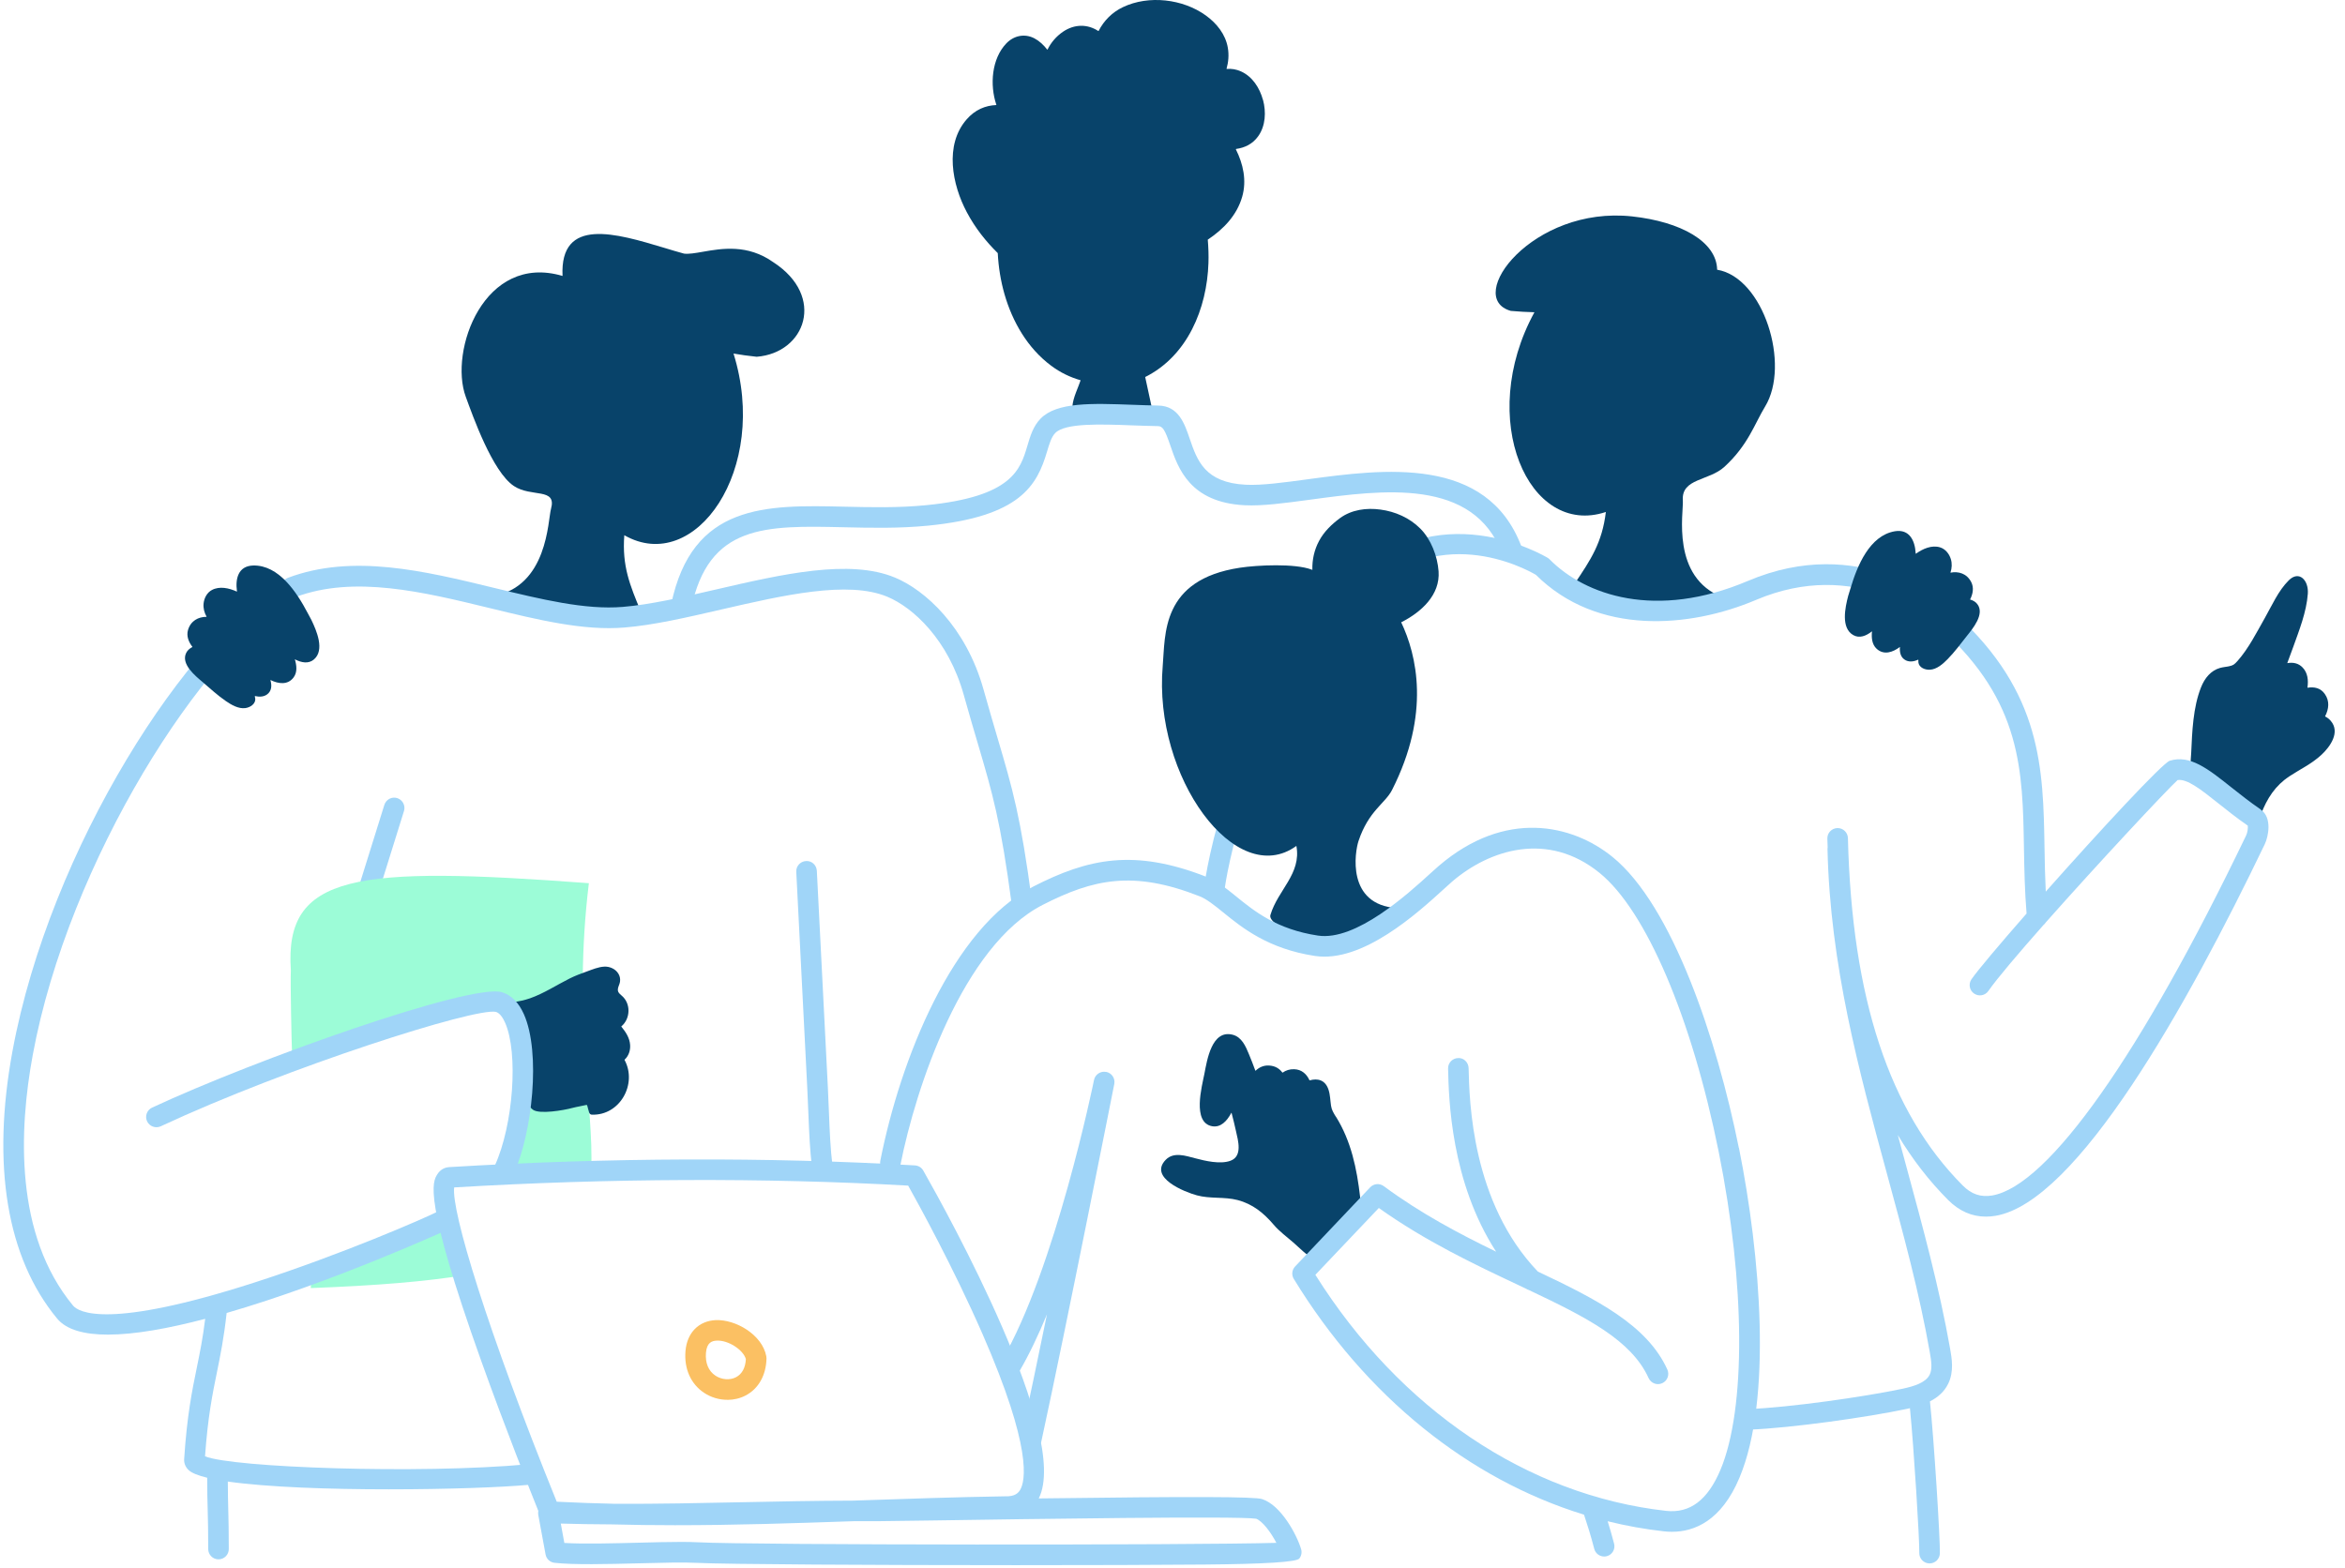 <svg width="456" height="305" viewBox="0 0 456 305" fill="none" xmlns="http://www.w3.org/2000/svg">
<g clip-path="url(#clip0_1021_14017)">
<path fill-rule="evenodd" clip-rule="evenodd" d="M298.36 60.73C296.93 60.7 295.42 60.61 293.79 60.47C284.63 57.89 298.01 39.99 317.37 42.09C326.86 43.12 333.8 46.99 333.91 52.46C342.94 53.97 348.2 70.95 343.23 79.08C341.18 82.44 339.96 86.53 335.34 90.78C332.33 93.56 326.93 93 327.24 97.32C327.41 99.66 324.87 112.28 335.02 116.2C338.74 116.73 325.54 119.4 317.58 119C315.84 118.91 304.84 115.54 306.21 113.5C309.3 108.91 311.55 105.57 312.27 99.58C297.24 104.59 287.04 81.47 298.37 60.75H298.36V60.73Z" fill="#08436A"/>
<path d="M445.17 151C447.29 149.6 449.54 148.57 451.46 146.77C453.07 145.27 455.17 142.41 453.2 140.17C452.9 139.82 452.54 139.56 452.14 139.35V139.3C452.84 137.94 453.07 136.38 452.07 134.97C451.24 133.78 449.99 133.56 448.72 133.76L448.7 133.72C448.91 132.28 448.74 130.85 447.76 129.83C446.93 128.96 445.87 128.79 444.79 128.98V128.93C445.17 127.93 445.54 126.92 445.9 125.92C447.07 122.64 448.51 119.06 448.77 115.49C448.96 112.86 447.08 110.88 445.07 112.87C443.05 114.86 441.76 117.82 440.37 120.27C438.78 123.07 437.24 126.13 435.14 128.51C434.45 129.28 434.29 129.4 433.44 129.59C433.3 129.62 432.96 129.67 433.31 129.62C433.07 129.66 432.83 129.69 432.6 129.73C432.29 129.78 431.98 129.83 431.67 129.92C429.92 130.43 428.73 131.86 428 133.69C426.45 137.59 426.28 142.27 426.09 146.48C426.02 147.94 425.69 149.42 426.75 150.45C426.98 150.68 427.24 150.87 427.47 151.09L431.11 154.26L436.55 158.99L437.38 159.71C438.54 160.72 439.32 159.44 439.56 158.67C439.59 158.6 439.61 158.52 439.64 158.45C440.8 155.3 442.51 152.74 445.14 151.03L445.17 151Z" fill="#08436A"/>
<path d="M439.62 157.45C437.48 155.98 435.55 154.45 433.85 153.1C429.38 149.54 425.84 146.74 421.93 147.96C420.48 148.43 408.2 161.71 397.81 173.42C397.67 170.53 397.61 167.7 397.57 164.93C397.31 149.42 397.07 134.77 380.32 119.47C377.37 116.77 361.56 103.79 339.89 112.99C322.02 120.57 308.26 115.8 301.33 108.79C301.22 108.68 301.1 108.58 300.96 108.5C300.74 108.37 278.99 95.2 261.76 113.86C238.72 138.81 234.37 170.89 234.19 172.25C234.05 173.34 234.82 174.35 235.92 174.49C237.01 174.62 238.02 173.86 238.16 172.76C238.2 172.44 242.55 140.56 264.7 116.58C279.04 101.05 296.55 110.56 298.66 111.8C310.63 123.7 328.59 122.14 341.45 116.69C360.87 108.45 374.99 120.04 377.62 122.44C393.1 136.58 393.32 149.76 393.57 165.02C393.64 169.09 393.72 173.29 394.08 177.68C388.87 183.63 384.64 188.63 383.37 190.46C382.74 191.37 382.96 192.61 383.87 193.24C384.78 193.87 386.03 193.65 386.65 192.74C388.33 190.33 392.45 185.47 397.36 179.92C397.55 179.77 397.7 179.59 397.83 179.39C407.99 167.92 421.25 153.73 423.45 151.72C425.3 151.43 428 153.57 431.37 156.25C433.05 157.59 434.95 159.1 437.1 160.59C437.15 161.02 437.05 161.92 436.79 162.46C416.3 205.13 398.29 230.67 387.38 232.52C385.18 232.89 383.36 232.28 381.67 230.58C367.41 216.26 360.11 194.16 359.34 163.01C359.31 161.92 358.42 161.06 357.34 161.06C357.32 161.06 357.31 161.06 357.29 161.06C356.19 161.09 355.31 162 355.34 163.11C355.35 163.67 355.39 164.21 355.4 164.77C355.38 164.88 355.37 164.99 355.37 165.1C355.87 187.66 361.48 208.28 366.91 228.22C370.15 240.13 373.22 251.38 375.26 263C375.57 264.74 375.78 266.27 375.24 267.37C374.47 268.95 372.13 269.64 369.95 270.11C362.38 271.71 348 273.74 340.08 274.06C338.98 274.1 338.12 275.03 338.16 276.14C338.2 277.22 339.09 278.06 340.16 278.06C340.19 278.06 340.21 278.06 340.24 278.06C348.35 277.74 363.06 275.67 370.78 274.03C370.98 273.99 371.19 273.94 371.4 273.89C372.18 281.72 373.28 299.73 373.22 302.03C373.19 303.13 374.06 304.05 375.17 304.08C375.19 304.08 375.2 304.08 375.22 304.08C376.3 304.08 377.19 303.22 377.22 302.13C377.29 299.33 376.05 279.66 375.29 272.56C376.77 271.81 378.06 270.74 378.84 269.13C380 266.77 379.54 264.19 379.21 262.31C377.13 250.52 373.9 238.65 370.78 227.18C370.2 225.04 369.62 222.9 369.04 220.75C371.86 225.47 375.13 229.68 378.84 233.41C380.98 235.55 383.43 236.63 386.17 236.63C386.78 236.63 387.41 236.58 388.05 236.47C403.92 233.78 425.28 195.68 440.4 164.19C441.1 162.73 441.87 159.01 439.63 157.48L439.62 157.45Z" fill="#A0D5F8"/>
<path d="M373.04 128.82C373.16 129.85 374.34 130.31 375.27 130.26C376.64 130.19 377.83 129.12 378.75 128.18C380.11 126.79 381.26 125.22 382.47 123.69C383.61 122.26 386.01 119.42 384.49 117.48C384.15 117.04 383.65 116.76 383.11 116.61V116.57C383.65 115.51 383.87 114.27 383.31 113.2C382.45 111.54 380.84 111.08 379.29 111.38V111.33C379.56 110.5 379.62 109.61 379.35 108.73C379.03 107.7 378.28 106.76 377.23 106.45C375.64 105.98 373.93 106.71 372.54 107.71L372.51 107.56C372.37 105.19 371.33 102.85 368.46 103.33C363.55 104.17 361.15 110.03 359.84 114.44C359.79 114.61 359.52 115.46 359.4 115.87C358.79 118.19 357.95 122.13 360.37 123.52C361.59 124.22 362.89 123.68 363.99 122.81H364.02C363.9 124.01 364 125.35 364.94 126.2C366.33 127.46 368.05 126.89 369.45 125.83V125.86C369.37 126.94 369.61 127.96 370.63 128.45C371.38 128.8 372.21 128.66 373 128.31L373.04 128.35C373.03 128.51 373.03 128.66 373.04 128.82Z" fill="#08436A"/>
<path fill-rule="evenodd" clip-rule="evenodd" d="M142.6 68.76C144.02 69.01 145.52 69.22 147.14 69.39C156.63 68.65 160.63 57.66 150.39 51.01C145.37 47.44 140.33 48.33 136.67 48.97C135.2 49.23 133.95 49.44 133.02 49.33C131.8 49 130.5 48.61 129.16 48.2C119.87 45.41 108.84 42.08 109.39 53.67C94.13 49.16 87.28 68.22 90.57 77.17C91.92 80.85 95.74 91.74 99.93 94.53C103.33 96.79 108.3 94.79 107.15 98.96C106.52 101.22 106.53 114.11 95.83 115.95C92.08 115.74 102.65 118.49 110.54 119.65C112.26 119.9 125.57 121.2 124.62 118.94C122.49 113.82 120.94 110.11 121.4 104.1C135.15 111.96 149.68 91.28 142.63 68.74V68.77L142.6 68.76Z" fill="#08436A"/>
<path d="M62.11 205.77C61.91 205.77 61.71 205.74 61.51 205.68C60.46 205.35 59.87 204.23 60.2 203.18L64.31 190C66.26 183.75 68.21 177.51 70.15 171.26C70.94 168.71 71.73 166.17 72.53 163.63C73.27 161.27 74 158.91 74.74 156.55C75.07 155.49 76.19 154.9 77.24 155.23C78.29 155.56 78.88 156.68 78.56 157.73C77.82 160.09 77.09 162.46 76.35 164.82C75.56 167.36 74.76 169.9 73.97 172.45C72.03 178.7 70.08 184.95 68.13 191.2L64.02 204.38C63.75 205.24 62.96 205.79 62.11 205.79V205.77Z" fill="#A0D5F8"/>
<path d="M159.9 229.05C158.9 229.05 158.04 228.31 157.92 227.29C157.49 223.77 157.35 220.39 157.19 216.48C157.13 214.96 157.06 213.36 156.98 211.65C156.62 204.64 156.27 197.62 155.91 190.61C155.55 183.6 155.19 176.58 154.84 169.57C154.78 168.47 155.63 167.53 156.74 167.47C157.86 167.4 158.78 168.26 158.84 169.37C159.2 176.38 159.55 183.4 159.91 190.41C160.27 197.42 160.63 204.44 160.98 211.45C161.07 213.18 161.13 214.79 161.19 216.32C161.34 220.15 161.48 223.45 161.89 226.81C162.02 227.91 161.25 228.9 160.15 229.04C160.07 229.04 159.98 229.05 159.9 229.05Z" fill="#A0D5F8"/>
<path d="M60.31 247.35C60.24 248.9 60.56 248.93 60.44 250.53C73.12 250.05 82.93 249.25 90.5 247.99L86.5 236.56C75.65 241.08 60.35 246.63 60.31 247.35Z" fill="#9CFCD7"/>
<path d="M114.52 171.78C69.19 168.39 55.24 169.88 56.56 188.73C56.44 190.82 56.69 202.93 56.81 205.43C67.98 204.84 86.45 192.98 97.4 193.9C97.4 194.53 101.45 197.86 100.67 203.23C101.47 210.49 100.21 221.51 98.49 227.55H114.95C115.57 215.62 111.33 197.9 114.51 171.78H114.52Z" fill="#9CFCD7"/>
<path d="M101.52 200.95C99.42 194.54 95.89 195.27 96.13 195.25H96.26C98.55 195.09 100.87 194.93 103.06 194.17C105.78 193.21 108.21 191.6 110.78 190.31C111.86 189.77 113.02 189.34 114.14 188.94C115.19 188.56 116.35 188.07 117.47 188.01C118.52 187.94 119.66 188.43 120.23 189.35C120.52 189.81 120.64 190.34 120.57 190.88C120.53 191.23 120.39 191.55 120.27 191.88C119.97 192.75 120.22 193.08 120.86 193.62C122.73 195.16 122.61 198.13 120.83 199.63C120.83 199.63 120.8 199.67 120.83 199.68C121.67 200.71 122.43 201.85 122.53 203.21C122.61 204.33 122.24 205.38 121.46 206.1C121.46 206.13 121.43 206.17 121.46 206.18C123.96 210.83 120.55 217.01 115.07 216.8C114.82 216.8 114.64 216.6 114.56 216.38L114.32 215.53C114.32 215.53 114.19 214.87 114.07 214.9C113.14 215.12 112.18 215.26 111.35 215.48C109.51 215.98 104.92 216.74 103.65 215.85C100.42 213.57 101.63 202.74 101.51 200.94H101.52V200.95Z" fill="#08436A"/>
<path d="M200.68 175.39C198.48 158.79 196.89 153.39 193.99 143.58C193.2 140.89 192.3 137.84 191.26 134.13C187.85 121.9 179.85 114.75 174.04 112.34C165.2 108.66 152.04 111.69 139.33 114.63C132.71 116.16 126.45 117.6 121.11 118.04C113.79 118.65 105.23 116.56 96.15 114.36C82.56 111.05 68.51 107.64 55.95 112.4C55.86 112.44 55.76 112.48 55.68 112.53C36.56 123.33 9.72 164.93 2.43 204.43C-1.67 226.65 1.33 244.64 11.11 256.46C12.94 258.67 16.44 259.58 20.97 259.58C26.22 259.58 32.87 258.36 39.9 256.51C39.44 260.3 38.86 263.12 38.26 266.06C37.33 270.6 36.37 275.29 35.81 283.8C35.76 284.58 36.06 285.33 36.66 285.91C37.26 286.49 38.52 286.99 40.29 287.42C40.29 290.17 40.34 292.03 40.39 293.83C40.44 295.85 40.49 297.93 40.49 301.29C40.49 302.39 41.39 303.29 42.49 303.29C43.59 303.29 44.49 302.39 44.49 301.29C44.49 297.88 44.44 295.77 44.39 293.73C44.35 292.12 44.31 290.46 44.3 288.16C52 289.26 64.11 289.67 75.61 289.67C87.11 289.67 97.55 289.28 102.89 288.79C103.99 288.69 104.8 287.72 104.7 286.62C104.6 285.52 103.63 284.71 102.53 284.81C81.52 286.74 45.12 285.44 39.87 283.25C40.42 275.53 41.32 271.13 42.19 266.87C42.86 263.58 43.55 260.17 44.07 255.37C64.51 249.46 86.55 239.4 86.92 239.22C87.91 238.72 88.3 237.52 87.8 236.53C87.3 235.54 86.1 235.15 85.11 235.65C82.55 236.95 66.52 243.95 49.54 249.43C20.94 258.65 15.26 255.21 14.2 253.93C2.83 240.2 3.66 219.84 6.37 205.18C13.34 167.43 39.54 126.39 57.52 116.11C68.9 111.87 82.28 115.12 95.22 118.27C104.62 120.56 113.5 122.72 121.46 122.05C127.09 121.59 133.48 120.11 140.25 118.55C152.35 115.76 164.87 112.88 172.53 116.06C177.52 118.13 184.41 124.38 187.43 135.23C188.47 138.97 189.38 142.03 190.18 144.74C193.01 154.36 194.58 159.66 196.74 175.95C196.89 177.05 197.9 177.82 198.99 177.67C200.08 177.53 200.86 176.52 200.71 175.42L200.68 175.39Z" fill="#A0D5F8"/>
<path d="M97.22 229.35C97.49 229.47 97.77 229.53 98.05 229.53C98.81 229.53 99.54 229.09 99.87 228.36C103.51 220.38 105.21 204.72 101.87 197.25C100.86 194.98 99.43 193.55 97.63 192.99C91.67 191.15 49.65 206.06 29.57 215.43C28.57 215.9 28.14 217.09 28.6 218.09C29.07 219.09 30.26 219.52 31.26 219.06C55.85 207.58 92.47 195.91 96.44 196.81C97.25 197.06 97.85 198.08 98.21 198.89C100.83 204.76 99.83 218.8 96.22 226.71C95.76 227.71 96.21 228.9 97.21 229.36L97.22 229.35Z" fill="#A0D5F8"/>
<path d="M49.64 135.88C49.72 136.92 48.65 137.59 47.73 137.72C46.37 137.91 44.99 137.09 43.91 136.35C42.31 135.25 40.87 133.92 39.4 132.66C38.01 131.48 35.1 129.15 36.22 126.96C36.47 126.47 36.91 126.1 37.41 125.84V125.8C36.67 124.86 36.22 123.69 36.56 122.53C37.09 120.73 38.58 119.97 40.16 119.97V119.92C39.73 119.16 39.5 118.3 39.59 117.38C39.7 116.31 40.26 115.24 41.23 114.74C42.7 113.97 44.52 114.36 46.07 115.07V114.92C45.75 112.57 46.32 110.07 49.23 109.99C54.21 109.87 57.69 115.16 59.83 119.23C59.91 119.38 60.34 120.17 60.54 120.55C61.58 122.71 63.17 126.42 61.06 128.25C60 129.17 58.62 128.89 57.37 128.25H57.34C57.69 129.41 57.85 130.75 57.09 131.76C55.96 133.27 54.17 133.03 52.59 132.26V132.29C52.88 133.34 52.85 134.38 51.94 135.06C51.27 135.55 50.43 135.57 49.58 135.38L49.55 135.42C49.59 135.57 49.62 135.73 49.63 135.88H49.64Z" fill="#08436A"/>
<path d="M245.59 19.44C244.96 17.1 243.54 14.89 241.32 13.89C240.39 13.47 239.46 13.33 238.55 13.41L238.51 13.37C238.88 12.06 239 10.69 238.76 9.29C238.31 6.66 236.59 4.53 234.47 3C230.01 -0.22 223.36 -0.99 218.38 1.38C216.28 2.37 214.65 4.02 213.63 6.02H213.55C211.53 4.7 208.99 4.61 206.68 6.19C205.4 7.07 204.37 8.27 203.7 9.64H203.63C202.94 8.75 202.13 7.98 201.15 7.46C199.24 6.46 197.11 6.93 195.66 8.47C192.84 11.43 192.44 16.49 193.74 20.36V20.43C191.64 20.51 189.62 21.32 187.96 23.23C183.62 28.2 185.15 35.92 188 41.27C189.63 44.34 191.69 46.93 194.02 49.23C194.16 51.97 194.6 54.66 195.32 57.18C196.87 62.59 199.83 67.72 204.39 71.12C206.16 72.45 208.1 73.38 210.13 73.96L209.77 74.94C209.43 75.85 209.02 76.77 208.77 77.72C208.53 78.61 208.34 79.73 209.06 80.46C209.38 80.78 209.81 80.93 210.23 81.01C212.71 81.51 215.36 81.62 217.89 81.59C219.52 81.58 221.2 81.48 222.78 81.06C223.67 80.82 224.12 79.9 223.92 79.03C223.51 77.13 223.1 75.23 222.69 73.33C230.91 69.22 234.7 60.03 234.99 51.15C235.04 49.67 234.99 48.15 234.86 46.61C237.97 44.54 240.53 41.84 241.55 38.27C242.46 35.1 241.75 31.9 240.32 29.04L240.37 28.97C242.05 28.74 243.59 28.01 244.67 26.49C246.1 24.48 246.23 21.77 245.6 19.42L245.59 19.44Z" fill="#08436A"/>
<path d="M134.42 118.42L130.5 117.61C134.57 97.87 149 98.2 164.27 98.55C169.4 98.67 174.69 98.79 180.08 98.26C196.85 96.61 198.41 91.33 199.79 86.67C200.34 84.82 200.9 82.91 202.34 81.43C205.49 78.18 212.34 78.44 220.27 78.73C221.93 78.79 223.6 78.85 225.23 78.88C229.16 78.94 230.33 82.34 231.35 85.34C232.79 89.54 234.27 93.88 242.24 94.28C245.32 94.44 249.64 93.85 254.21 93.23C268.95 91.24 289.13 88.51 295.85 106.29L292.11 107.7C286.52 92.89 268.9 95.27 254.75 97.19C249.77 97.86 245.48 98.44 242.04 98.27C231.37 97.73 229.08 91.05 227.57 86.63C226.52 83.56 226.09 82.89 225.17 82.88C223.51 82.85 221.81 82.79 220.12 82.73C214.02 82.5 207.11 82.25 205.2 84.22C204.45 85 204.06 86.3 203.61 87.81C201.66 94.41 198.42 100.47 180.45 102.24C174.82 102.79 169.4 102.67 164.15 102.55C148.84 102.2 137.78 101.95 134.39 118.42H134.42Z" fill="#A0D5F8"/>
<path d="M279.74 111.11C279.52 108.16 278.28 104.91 276.19 102.81C274.1 100.71 271.3 99.49 268.43 99.11C265.72 98.74 262.82 99.12 260.56 100.78C258.94 101.98 257.47 103.4 256.51 105.19C255.56 106.95 255.14 108.9 255.2 110.84C255.15 110.82 255.09 110.8 255.04 110.78C251.78 109.56 244.55 109.9 241.11 110.42C225.74 112.75 226.62 123.46 226.1 129.51C224.23 151.09 240.32 173.07 252.09 164.53C253.1 169.96 248.48 173.1 247.04 177.96C246.4 180.12 255.9 183.59 257.5 183.59C266.5 183.52 275.09 176.05 271.68 176.62C261.73 176 263.49 165.62 264.17 163.58C266.14 157.67 269.35 156.29 270.69 153.65C278.24 138.76 275.47 127.36 272.47 121.03C272.49 121.03 272.5 121.02 272.52 121.01C276.31 119.09 280.08 115.76 279.74 111.1V111.11Z" fill="#08436A"/>
<path d="M259.76 217.19L259.74 217.16C259.33 216.49 258.94 215.86 258.83 215.07C258.67 214.03 258.67 212.95 258.34 211.95C257.71 210.02 256.22 209.7 254.71 210.12L254.63 210.09C254.08 208.91 253.13 208 251.65 207.96C250.79 207.93 250.04 208.18 249.42 208.62L249.35 208.59C248.77 207.83 247.97 207.3 246.74 207.24C245.69 207.19 244.85 207.6 244.17 208.24H244.11C243.72 207.16 243.3 206.09 242.86 205.03C242.23 203.5 241.47 201.7 239.69 201.25C235.64 200.22 234.72 206.16 234.2 208.86C233.73 211.27 231.78 218.35 235.71 219.05C237.35 219.34 238.57 218.09 239.44 216.45L239.48 216.43C239.79 217.61 240.08 218.79 240.34 219.98C240.75 221.82 241.67 224.89 239.26 225.77C237.28 226.49 234.37 225.8 232.41 225.28C230.58 224.81 228.24 223.98 226.69 225.57C223.29 229.06 230.41 231.86 232.74 232.49C235.33 233.2 238.08 232.73 240.67 233.41C243.63 234.19 245.74 235.94 247.68 238.21C248.77 239.5 250.22 240.55 251.49 241.66C252.76 242.76 254.05 244.16 255.53 244.88C256.38 245.3 257.23 245.05 257.78 244.29C259.8 241.49 261.81 238.7 263.84 235.91L264.42 235.11C264.51 234.89 264.65 234.11 264.48 232.79C263.85 227.3 262.74 221.95 259.78 217.19H259.76Z" fill="#08436A"/>
<path d="M215.09 208.49C214.01 208.28 212.96 208.97 212.74 210.05C212.67 210.42 205.22 246.82 194.78 264.67C194.22 265.62 194.54 266.85 195.5 267.41C196.45 267.97 197.68 267.65 198.24 266.69C200.13 263.45 201.92 259.67 203.59 255.63C201.78 264.45 200 273 198.56 279.62C198.32 280.7 199.01 281.76 200.09 282C200.23 282.03 200.38 282.05 200.52 282.05C201.44 282.05 202.27 281.41 202.47 280.47C207.47 257.48 216.58 211.29 216.68 210.83C216.89 209.75 216.19 208.7 215.11 208.48L215.09 208.49Z" fill="#A0D5F8"/>
<path d="M338.13 223.27C333.87 202.09 325.18 176.1 313.56 166.67C305.69 160.29 292.69 157.38 279.81 168.39C279.38 168.76 278.81 169.28 278.13 169.89C273.8 173.84 263.67 183.08 256.29 181.97C248.26 180.76 243.88 177.2 240.36 174.34C238.4 172.75 236.7 171.37 234.72 170.59C220.48 164.98 211.55 167.01 200.95 172.42C185.16 180.49 175.04 206.2 171.18 225.77C170.97 226.85 171.67 227.91 172.75 228.12C173.84 228.34 174.88 227.63 175.1 226.55C178.07 211.5 187.24 183.92 202.77 175.99C212.58 170.98 220.35 169.24 233.26 174.32C234.67 174.87 236.14 176.07 237.85 177.45C241.54 180.45 246.6 184.55 255.7 185.93C264.97 187.33 275.69 177.55 280.84 172.85C281.48 172.27 282.01 171.78 282.42 171.43C289.64 165.26 300.96 161.59 311.05 169.78C320.08 177.11 328.96 197.91 334.22 224.06C339.39 249.76 339.52 274.01 334.57 285.84C332.09 291.76 328.62 294.37 323.99 293.86C297.04 290.84 272.25 274.14 255.78 247.95L268.12 234.95C277.25 241.45 286.78 245.94 295.23 249.93C295.74 250.17 296.24 250.41 296.75 250.65C296.92 250.77 297.11 250.85 297.3 250.91C308.5 256.21 317.24 260.66 320.58 268.03C321.04 269.04 322.22 269.49 323.23 269.03C324.24 268.57 324.68 267.39 324.23 266.38C320.32 257.74 310.55 252.76 299.04 247.31C286.19 233.88 285.73 214.23 285.58 207.74C285.55 206.64 284.64 205.72 283.54 205.79C282.44 205.82 281.56 206.73 281.59 207.83C281.73 213.72 282.1 229.81 290.93 243.45C283.82 240 276.25 236.01 269.08 230.7C268.27 230.1 267.13 230.2 266.44 230.93L251.84 246.33C251.22 246.99 251.11 247.98 251.59 248.75C265.55 271.58 285.57 287.69 308.02 294.6C308.64 296.44 309.33 298.62 310.01 301.24C310.24 302.14 311.05 302.74 311.94 302.74C312.11 302.74 312.27 302.72 312.44 302.68C313.51 302.4 314.15 301.31 313.87 300.24C313.45 298.63 313.03 297.19 312.62 295.88C316.21 296.77 319.86 297.43 323.55 297.84C324.05 297.9 324.58 297.93 325.12 297.93C329.42 297.93 334.71 295.87 338.26 287.39C344.62 272.2 342.37 244.31 338.15 223.27H338.13Z" fill="#A0D5F8"/>
<path d="M253.01 301.31C252.18 298.5 249.1 292.76 245.43 291.57C243.97 291.09 232.13 291.05 201.99 291.44C208.18 279.23 184.42 236.27 179.54 227.68C179.21 227.09 178.59 226.71 177.92 226.67C149.55 225.02 118.24 225.13 87.36 227C86.39 227.06 85.57 227.55 85.04 228.4C84.12 229.86 82.21 232.89 93.55 264.62C98.23 277.72 103.3 290.43 104.68 293.87C104.65 294 104.64 294.14 104.64 294.28C104.64 294.4 104.65 294.52 104.67 294.64L106.09 302.34C106.25 303.21 106.96 303.87 107.83 303.96C111.57 304.38 118.04 304.22 124.3 304.06C128.76 303.94 132.97 303.84 135.46 303.97C140.93 304.26 170.56 304.42 197 304.42H198.15C212.24 304.42 225.03 304.38 234.27 304.3C245.997 304.2 252.127 303.81 252.66 303.13C253.06 302.62 253.2 301.93 253.01 301.31ZM88.33 230.95C118.42 229.15 148.89 229.04 176.6 230.6C178.64 234.25 185.42 246.58 191.06 259.47C200.78 281.7 199.4 288.1 198.35 289.82C197.98 290.42 197.31 291.09 195.48 291.03C195.44 291.03 195.4 291.03 195.37 291.03C185.67 291.19 176.33 291.51 167.3 291.82C166.81 291.84 166.33 291.85 165.84 291.87C158.58 291.89 151.31 292.03 144.24 292.18C136.19 292.35 127.96 292.52 119.71 292.49C115.95 292.4 112.15 292.28 108.26 292.08C94.75 258.73 87.71 235.44 88.32 230.94L88.33 230.95ZM135.68 299.97C134.78 299.92 133.69 299.9 132.46 299.9C130.08 299.9 127.2 299.97 124.2 300.05C119.1 300.18 113.41 300.33 109.74 300.1L109.05 296.33C112.32 296.43 115.59 296.47 118.86 296.49C123.05 296.6 127.19 296.65 131.28 296.65C142.92 296.65 154.26 296.27 165.95 295.87C167.47 295.87 168.98 295.87 170.5 295.87C171.37 295.87 175.55 295.81 181.85 295.72C199.55 295.45 240.86 294.83 244.27 295.39C245.46 295.83 247.09 297.95 248.2 300.08C232.18 300.55 146.05 300.52 135.69 299.97H135.68Z" fill="#A0D5F8"/>
<path d="M141.44 272.26C139.86 272.26 138.26 271.8 136.9 270.89C134.31 269.16 133 266.19 133.3 262.74C133.61 259.22 135.85 256.93 139.15 256.76C143.04 256.59 148.21 259.58 149.01 263.78C149.04 263.92 149.05 264.06 149.05 264.2C148.98 267.47 147.5 270.11 144.99 271.42C143.9 271.99 142.68 272.27 141.45 272.27L141.44 272.26ZM137.28 263.09C137.11 265.07 137.76 266.66 139.12 267.56C140.33 268.36 141.94 268.49 143.13 267.86C144.29 267.25 144.95 266.04 145.04 264.34C144.52 262.51 141.57 260.62 139.35 260.75C138.43 260.8 137.46 261.11 137.28 263.09Z" fill="#FBC063"/>
</g>
<defs>
<clipPath id="clip0_1021_14017">
<rect width="456" height="305.05" fill="white"/>
</clipPath>
</defs>
</svg>
